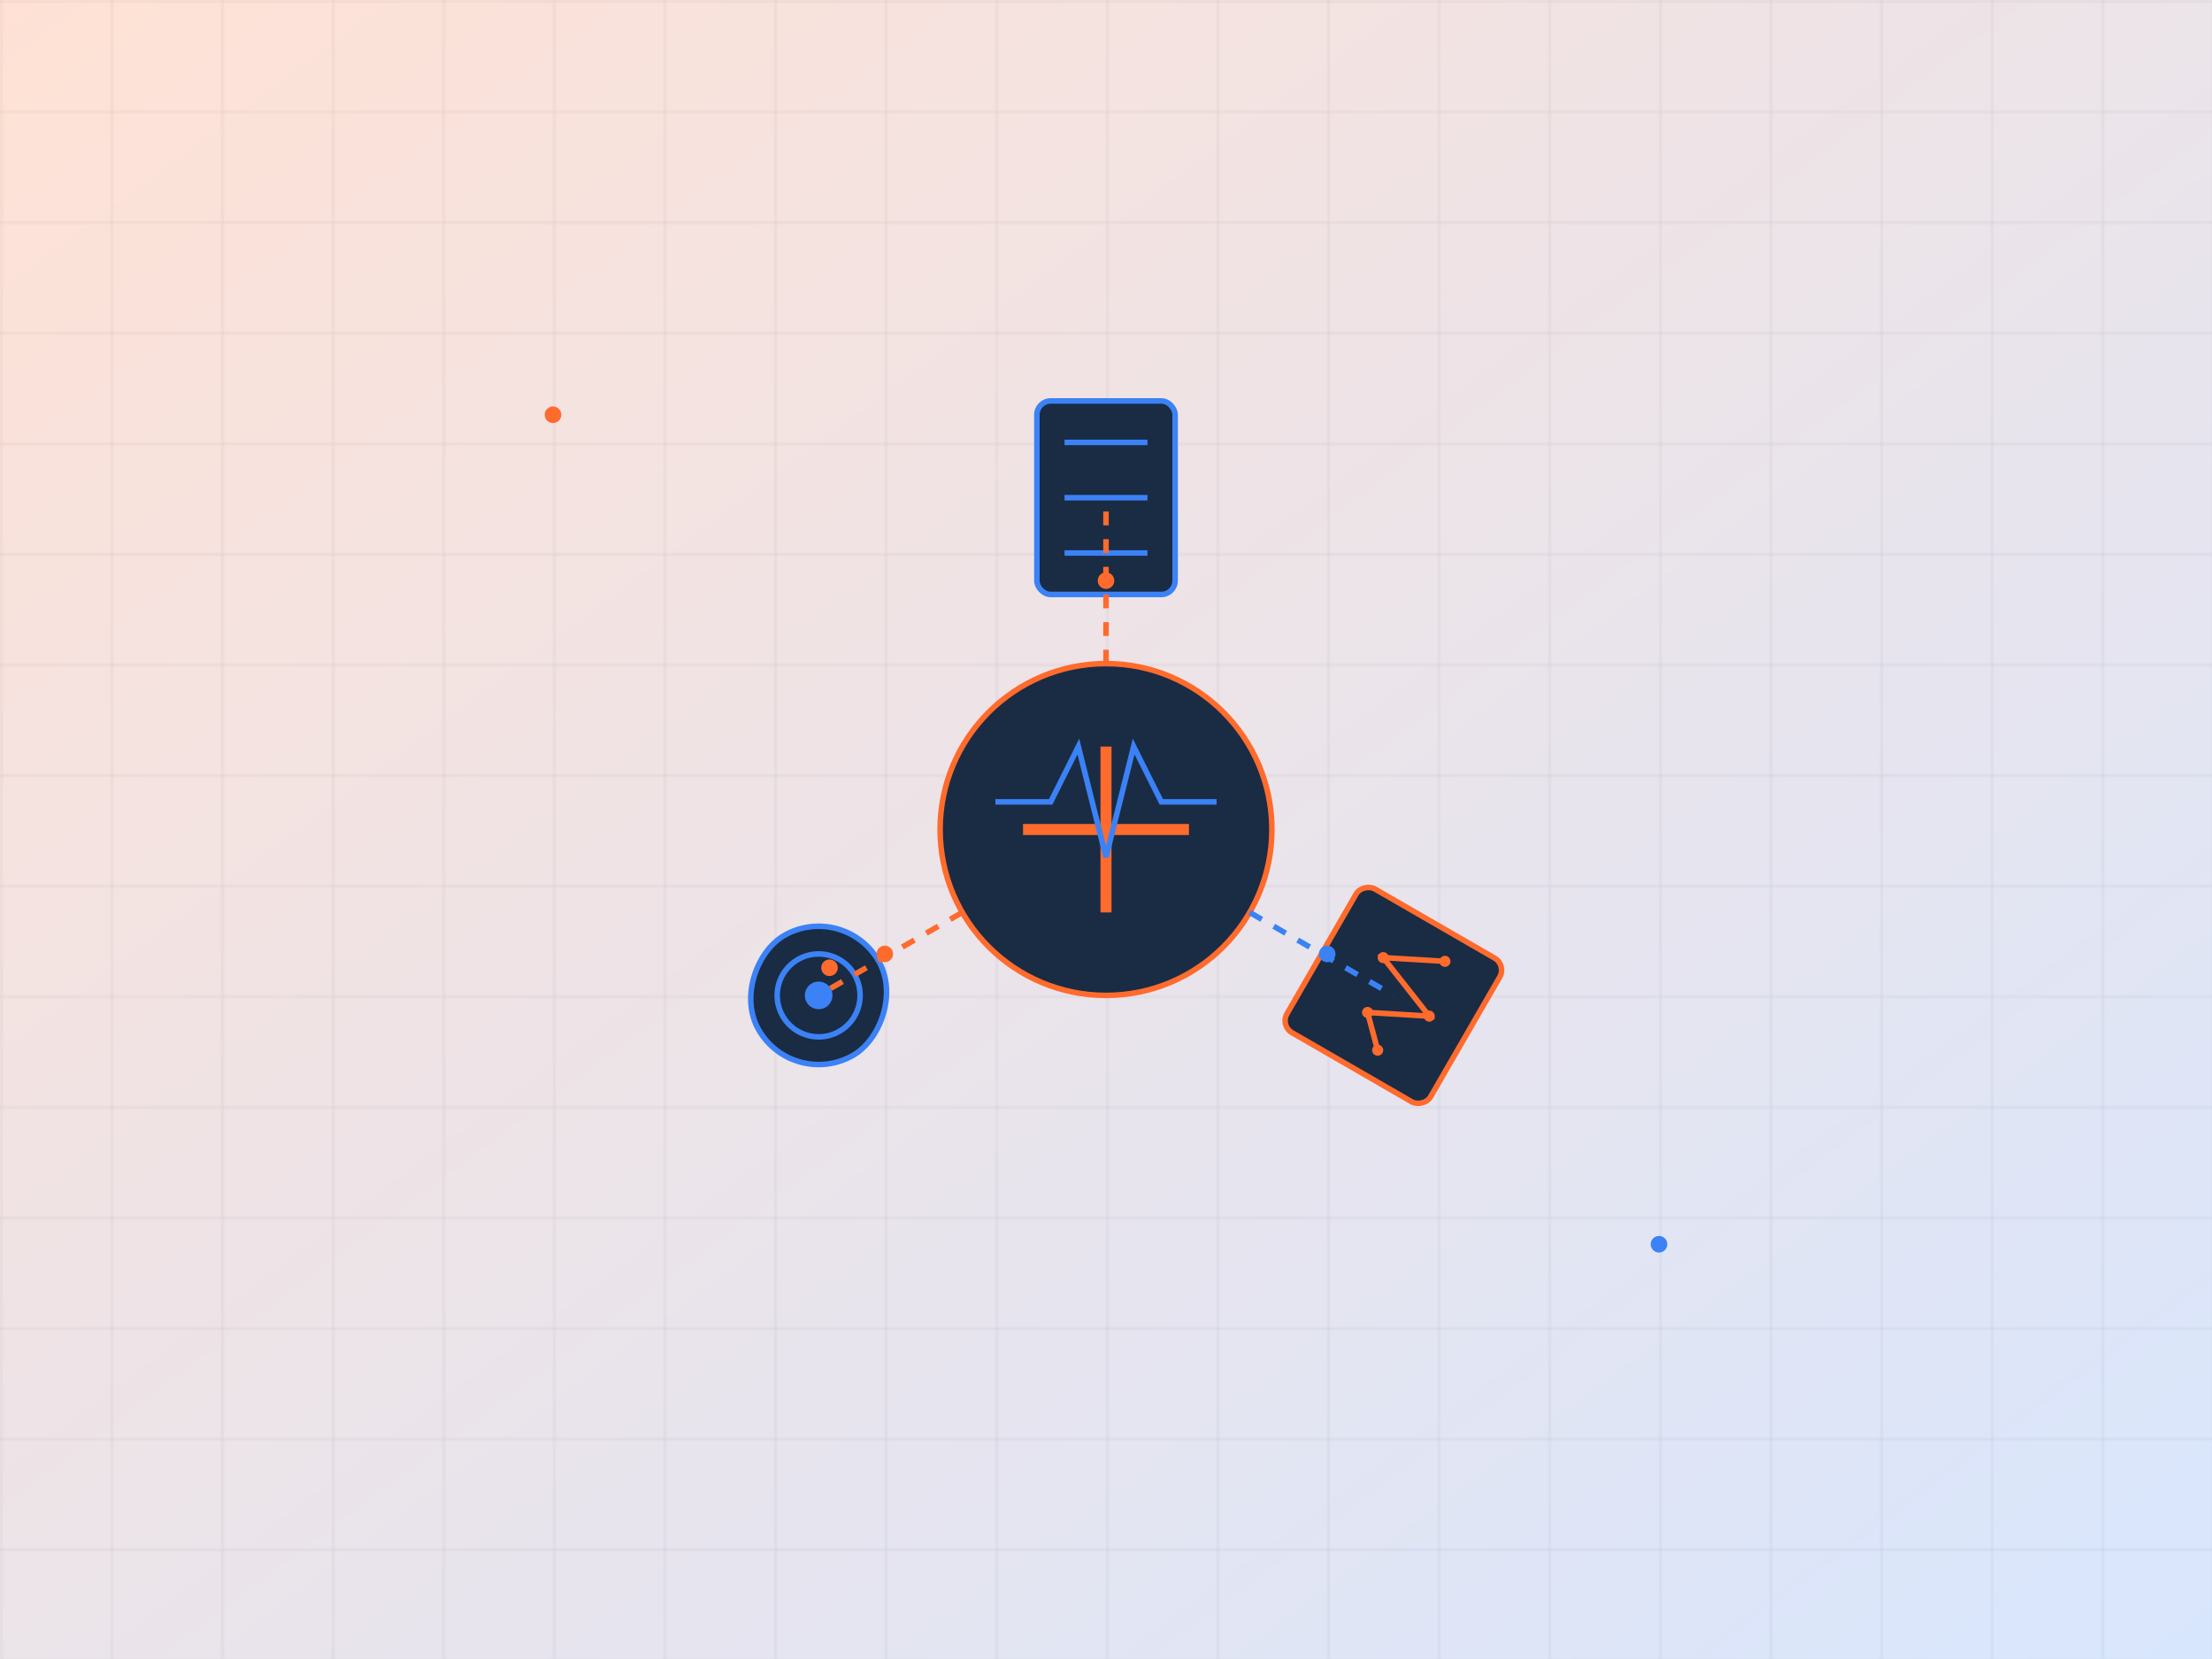 <?xml version="1.0" encoding="UTF-8"?>
<svg width="800" height="600" viewBox="0 0 800 600" fill="none" xmlns="http://www.w3.org/2000/svg">
  <!-- Background Grid Pattern -->
  <defs>
    <pattern id="grid" x="0" y="0" width="40" height="40" patternUnits="userSpaceOnUse">
      <path d="M 40 0 L 0 0 0 40" fill="none" stroke="#243B61" stroke-width="0.5" opacity="0.2"/>
    </pattern>
    <linearGradient id="glow" x1="0%" y1="0%" x2="100%" y2="100%">
      <stop offset="0%" style="stop-color:#FF6B2C;stop-opacity:0.2"/>
      <stop offset="100%" style="stop-color:#3B82F6;stop-opacity:0.2"/>
    </linearGradient>
  </defs>
  
  <!-- Background -->
  <rect width="800" height="600" fill="url(#grid)"/>
  <rect width="800" height="600" fill="url(#glow)"/>

  <!-- Healthcare System Hub -->
  <g transform="translate(400, 300)">
    <!-- Central Health Icon -->
    <g>
      <circle r="60" fill="#1A2B44" stroke="#FF6B2C" stroke-width="2"/>
      <path d="M-30,0 L30,0 M0,-30 L0,30" stroke="#FF6B2C" stroke-width="4"/>
      <!-- Pulse Animation -->
      <path d="M-40,0 L-20,0 L-10,-20 L0,20 L10,-20 L20,0 L40,0" 
            stroke="#3B82F6" stroke-width="2" fill="none" transform="translate(0, -10)">
        <animate
          attributeName="d"
          values="M-40,0 L-20,0 L-10,-20 L0,20 L10,-20 L20,0 L40,0;
                  M-40,0 L-20,0 L-10,20 L0,-20 L10,20 L20,0 L40,0;
                  M-40,0 L-20,0 L-10,-20 L0,20 L10,-20 L20,0 L40,0"
          dur="2s"
          repeatCount="indefinite"
        />
      </path>
    </g>

    <!-- Orbiting Elements -->
    <g>
      <!-- Patient Records -->
      <g transform="rotate(0)">
        <g transform="translate(0, -120)">
          <rect x="-25" y="-35" width="50" height="70" rx="5" fill="#1A2B44" stroke="#3B82F6" stroke-width="2"/>
          <line x1="-15" y1="-20" x2="15" y2="-20" stroke="#3B82F6" stroke-width="2"/>
          <line x1="-15" y1="0" x2="15" y2="0" stroke="#3B82F6" stroke-width="2"/>
          <line x1="-15" y1="20" x2="15" y2="20" stroke="#3B82F6" stroke-width="2"/>
        </g>
        <animateTransform
          attributeName="transform"
          type="rotate"
          from="0 0 0"
          to="360 0 0"
          dur="20s"
          repeatCount="indefinite"
        />
      </g>

      <!-- Analytics -->
      <g transform="rotate(120)">
        <g transform="translate(0, -120)">
          <rect x="-30" y="-30" width="60" height="60" rx="5" fill="#1A2B44" stroke="#FF6B2C" stroke-width="2"/>
          <path d="M-20,-10 L-10,10 L0,-15 L10,5 L20,-5" 
                stroke="#FF6B2C" stroke-width="2" fill="none"/>
          <circle cx="-20" cy="-10" r="2" fill="#FF6B2C"/>
          <circle cx="-10" cy="10" r="2" fill="#FF6B2C"/>
          <circle cx="0" cy="-15" r="2" fill="#FF6B2C"/>
          <circle cx="10" cy="5" r="2" fill="#FF6B2C"/>
          <circle cx="20" cy="-5" r="2" fill="#FF6B2C"/>
        </g>
        <animateTransform
          attributeName="transform"
          type="rotate"
          from="120 0 0"
          to="480 0 0"
          dur="20s"
          repeatCount="indefinite"
        />
      </g>

      <!-- Connected Devices -->
      <g transform="rotate(240)">
        <g transform="translate(0, -120)">
          <rect x="-25" y="-25" width="50" height="50" rx="25" fill="#1A2B44" stroke="#3B82F6" stroke-width="2"/>
          <circle cx="0" cy="0" r="15" stroke="#3B82F6" stroke-width="2" fill="none"/>
          <circle cx="0" cy="0" r="5" fill="#3B82F6"/>
        </g>
        <animateTransform
          attributeName="transform"
          type="rotate"
          from="240 0 0"
          to="600 0 0"
          dur="20s"
          repeatCount="indefinite"
        />
      </g>
    </g>

    <!-- Connection Lines -->
    <g>
      <!-- Animated Paths -->
      <path d="M0,-60 L0,-120" stroke="#FF6B2C" stroke-width="2" stroke-dasharray="5,5">
        <animate attributeName="stroke-dashoffset" values="0;20" dur="2s" repeatCount="indefinite"/>
      </path>
      <path d="M52,30 L104,60" stroke="#3B82F6" stroke-width="2" stroke-dasharray="5,5">
        <animate attributeName="stroke-dashoffset" values="0;20" dur="2s" repeatCount="indefinite"/>
      </path>
      <path d="M-52,30 L-104,60" stroke="#FF6B2C" stroke-width="2" stroke-dasharray="5,5">
        <animate attributeName="stroke-dashoffset" values="0;20" dur="2s" repeatCount="indefinite"/>
      </path>
    </g>

    <!-- Data Flow Particles -->
    <g>
      <circle cx="0" cy="-90" r="3" fill="#FF6B2C">
        <animate attributeName="cy" values="-90;-60;-90" dur="2s" repeatCount="indefinite"/>
        <animate attributeName="opacity" values="0;1;0" dur="2s" repeatCount="indefinite"/>
      </circle>
      <circle cx="80" cy="45" r="3" fill="#3B82F6">
        <animate attributeName="cx" values="80;50;80" dur="2s" repeatCount="indefinite"/>
        <animate attributeName="opacity" values="0;1;0" dur="2s" repeatCount="indefinite"/>
      </circle>
      <circle cx="-80" cy="45" r="3" fill="#FF6B2C">
        <animate attributeName="cx" values="-80;-50;-80" dur="2s" repeatCount="indefinite"/>
        <animate attributeName="opacity" values="0;1;0" dur="2s" repeatCount="indefinite"/>
      </circle>
    </g>
  </g>

  <!-- Floating Elements -->
  <g>
    <circle cx="200" cy="150" r="3" fill="#FF6B2C">
      <animate attributeName="opacity" values="0;1;0" dur="3s" repeatCount="indefinite"/>
    </circle>
    <circle cx="600" cy="450" r="3" fill="#3B82F6">
      <animate attributeName="opacity" values="0;1;0" dur="4s" repeatCount="indefinite"/>
    </circle>
    <circle cx="300" cy="350" r="3" fill="#FF6B2C">
      <animate attributeName="opacity" values="0;1;0" dur="5s" repeatCount="indefinite"/>
    </circle>
  </g>
</svg> 